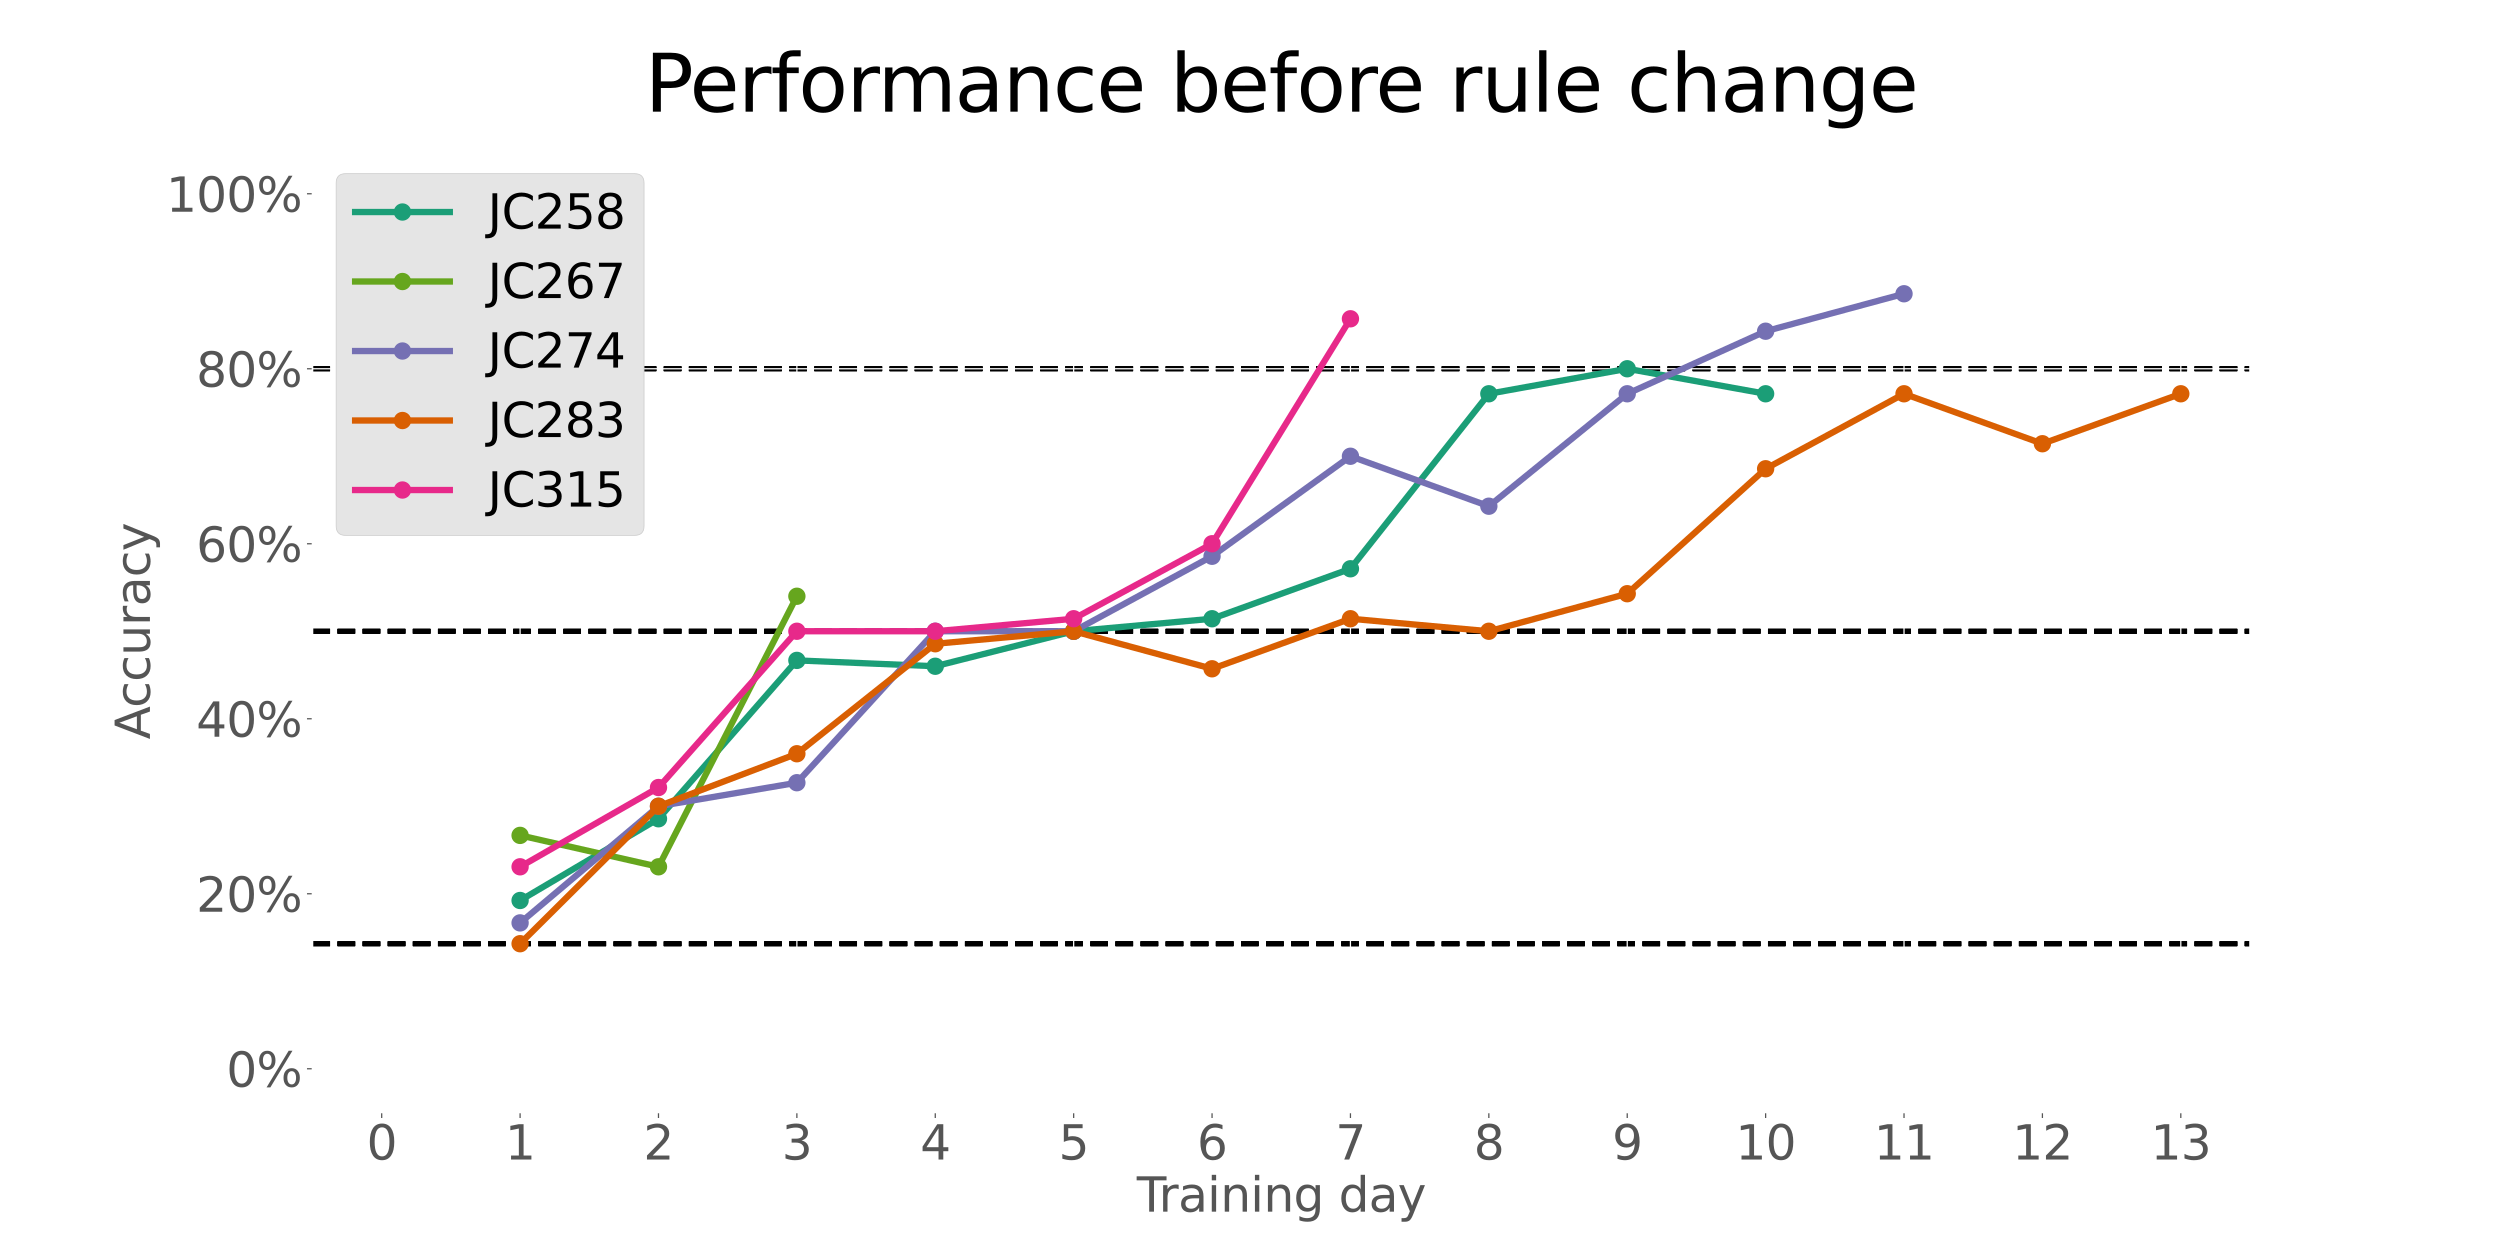 <?xml version="1.0" encoding="utf-8" standalone="no"?>
<!DOCTYPE svg PUBLIC "-//W3C//DTD SVG 1.1//EN"
  "http://www.w3.org/Graphics/SVG/1.1/DTD/svg11.dtd">
<svg xmlns:xlink="http://www.w3.org/1999/xlink" width="1584pt" height="792pt" viewBox="0 0 1584 792" xmlns="http://www.w3.org/2000/svg" version="1.1">
 <defs>
  <style type="text/css">*{stroke-linejoin: round; stroke-linecap: butt}</style>
 </defs>
 <g id="figure_1">
  <g id="patch_1">
   <path d="M 0 792 
L 1584 792 
L 1584 0 
L 0 0 
z
" style="fill: #ffffff"/>
  </g>
  <g id="axes_1">
   <g id="patch_2">
    <path d="M 198 704.88 
L 1425.6 704.88 
L 1425.6 95.04 
L 198 95.04 
z
" style="fill: #ffffff"/>
   </g>
   <g id="line2d_1">
    <path d="M 198 399.96 
L 1425.6 399.96 
" clip-path="url(#pe5553d78dd)" style="fill: none; stroke-dasharray: 11.1,4.8; stroke-dashoffset: 0; stroke: #000000; stroke-width: 3"/>
   </g>
   <g id="line2d_2">
    <path d="M 198 233.64 
L 1425.6 233.64 
" clip-path="url(#pe5553d78dd)" style="fill: none; stroke-dasharray: 11.1,4.8; stroke-dashoffset: 0; stroke: #000000; stroke-width: 3"/>
   </g>
   <g id="line2d_3">
    <path d="M 198 597.96 
L 1425.6 597.96 
" clip-path="url(#pe5553d78dd)" style="fill: none; stroke-dasharray: 11.1,4.8; stroke-dashoffset: 0; stroke: #000000; stroke-width: 3"/>
   </g>
   <g id="line2d_4">
    <path d="M 198 399.96 
L 1425.6 399.96 
" clip-path="url(#pe5553d78dd)" style="fill: none; stroke-dasharray: 11.1,4.8; stroke-dashoffset: 0; stroke: #000000; stroke-width: 3"/>
   </g>
   <g id="line2d_5">
    <path d="M 198 233.64 
L 1425.6 233.64 
" clip-path="url(#pe5553d78dd)" style="fill: none; stroke-dasharray: 11.1,4.8; stroke-dashoffset: 0; stroke: #000000; stroke-width: 3"/>
   </g>
   <g id="line2d_6">
    <path d="M 198 597.96 
L 1425.6 597.96 
" clip-path="url(#pe5553d78dd)" style="fill: none; stroke-dasharray: 11.1,4.8; stroke-dashoffset: 0; stroke: #000000; stroke-width: 3"/>
   </g>
   <g id="line2d_7">
    <path d="M 198 399.96 
L 1425.6 399.96 
" clip-path="url(#pe5553d78dd)" style="fill: none; stroke-dasharray: 11.1,4.8; stroke-dashoffset: 0; stroke: #000000; stroke-width: 3"/>
   </g>
   <g id="line2d_8">
    <path d="M 198 233.64 
L 1425.6 233.64 
" clip-path="url(#pe5553d78dd)" style="fill: none; stroke-dasharray: 11.1,4.8; stroke-dashoffset: 0; stroke: #000000; stroke-width: 3"/>
   </g>
   <g id="line2d_9">
    <path d="M 198 597.96 
L 1425.6 597.96 
" clip-path="url(#pe5553d78dd)" style="fill: none; stroke-dasharray: 11.1,4.8; stroke-dashoffset: 0; stroke: #000000; stroke-width: 3"/>
   </g>
   <g id="line2d_10">
    <path d="M 198 399.96 
L 1425.6 399.96 
" clip-path="url(#pe5553d78dd)" style="fill: none; stroke-dasharray: 11.1,4.8; stroke-dashoffset: 0; stroke: #000000; stroke-width: 3"/>
   </g>
   <g id="line2d_11">
    <path d="M 198 233.64 
L 1425.6 233.64 
" clip-path="url(#pe5553d78dd)" style="fill: none; stroke-dasharray: 11.1,4.8; stroke-dashoffset: 0; stroke: #000000; stroke-width: 3"/>
   </g>
   <g id="line2d_12">
    <path d="M 198 597.96 
L 1425.6 597.96 
" clip-path="url(#pe5553d78dd)" style="fill: none; stroke-dasharray: 11.1,4.8; stroke-dashoffset: 0; stroke: #000000; stroke-width: 3"/>
   </g>
   <g id="line2d_13">
    <path d="M 198 399.96 
L 1425.6 399.96 
" clip-path="url(#pe5553d78dd)" style="fill: none; stroke-dasharray: 11.1,4.8; stroke-dashoffset: 0; stroke: #000000; stroke-width: 3"/>
   </g>
   <g id="line2d_14">
    <path d="M 198 233.64 
L 1425.6 233.64 
" clip-path="url(#pe5553d78dd)" style="fill: none; stroke-dasharray: 11.1,4.8; stroke-dashoffset: 0; stroke: #000000; stroke-width: 3"/>
   </g>
   <g id="line2d_15">
    <path d="M 198 597.96 
L 1425.6 597.96 
" clip-path="url(#pe5553d78dd)" style="fill: none; stroke-dasharray: 11.1,4.8; stroke-dashoffset: 0; stroke: #000000; stroke-width: 3"/>
   </g>
   <g id="matplotlib.axis_1">
    <g id="xtick_1">
     <g id="line2d_16">
      <path d="M 241.843 704.88 
L 241.843 95.04 
" clip-path="url(#pe5553d78dd)" style="fill: none; stroke: #ffffff; stroke-width: 0.8; stroke-linecap: square"/>
     </g>
     <g id="line2d_17">
      <defs>
       <path id="m80e8ce8a0a" d="M 0 0 
L 0 3.5 
" style="stroke: #555555; stroke-width: 0.8"/>
      </defs>
      <g>
       <use xlink:href="#m80e8ce8a0a" x="241.843" y="704.88" style="fill: #555555; stroke: #555555; stroke-width: 0.8"/>
      </g>
     </g>
     <g id="text_1">
      <!-- 0 -->
      <g style="fill: #555555" transform="translate(232.299 734.675)scale(0.3 -0.3)">
       <defs>
        <path id="DejaVuSans-30" d="M 2034 4250 
Q 1547 4250 1301 3770 
Q 1056 3291 1056 2328 
Q 1056 1369 1301 889 
Q 1547 409 2034 409 
Q 2525 409 2770 889 
Q 3016 1369 3016 2328 
Q 3016 3291 2770 3770 
Q 2525 4250 2034 4250 
z
M 2034 4750 
Q 2819 4750 3233 4129 
Q 3647 3509 3647 2328 
Q 3647 1150 3233 529 
Q 2819 -91 2034 -91 
Q 1250 -91 836 529 
Q 422 1150 422 2328 
Q 422 3509 836 4129 
Q 1250 4750 2034 4750 
z
" transform="scale(0.016)"/>
       </defs>
       <use xlink:href="#DejaVuSans-30"/>
      </g>
     </g>
    </g>
    <g id="xtick_2">
     <g id="line2d_18">
      <path d="M 329.529 704.88 
L 329.529 95.04 
" clip-path="url(#pe5553d78dd)" style="fill: none; stroke: #ffffff; stroke-width: 0.8; stroke-linecap: square"/>
     </g>
     <g id="line2d_19">
      <g>
       <use xlink:href="#m80e8ce8a0a" x="329.529" y="704.88" style="fill: #555555; stroke: #555555; stroke-width: 0.8"/>
      </g>
     </g>
     <g id="text_2">
      <!-- 1 -->
      <g style="fill: #555555" transform="translate(319.985 734.675)scale(0.3 -0.3)">
       <defs>
        <path id="DejaVuSans-31" d="M 794 531 
L 1825 531 
L 1825 4091 
L 703 3866 
L 703 4441 
L 1819 4666 
L 2450 4666 
L 2450 531 
L 3481 531 
L 3481 0 
L 794 0 
L 794 531 
z
" transform="scale(0.016)"/>
       </defs>
       <use xlink:href="#DejaVuSans-31"/>
      </g>
     </g>
    </g>
    <g id="xtick_3">
     <g id="line2d_20">
      <path d="M 417.214 704.88 
L 417.214 95.04 
" clip-path="url(#pe5553d78dd)" style="fill: none; stroke: #ffffff; stroke-width: 0.8; stroke-linecap: square"/>
     </g>
     <g id="line2d_21">
      <g>
       <use xlink:href="#m80e8ce8a0a" x="417.214" y="704.88" style="fill: #555555; stroke: #555555; stroke-width: 0.8"/>
      </g>
     </g>
     <g id="text_3">
      <!-- 2 -->
      <g style="fill: #555555" transform="translate(407.671 734.675)scale(0.3 -0.3)">
       <defs>
        <path id="DejaVuSans-32" d="M 1228 531 
L 3431 531 
L 3431 0 
L 469 0 
L 469 531 
Q 828 903 1448 1529 
Q 2069 2156 2228 2338 
Q 2531 2678 2651 2914 
Q 2772 3150 2772 3378 
Q 2772 3750 2511 3984 
Q 2250 4219 1831 4219 
Q 1534 4219 1204 4116 
Q 875 4013 500 3803 
L 500 4441 
Q 881 4594 1212 4672 
Q 1544 4750 1819 4750 
Q 2544 4750 2975 4387 
Q 3406 4025 3406 3419 
Q 3406 3131 3298 2873 
Q 3191 2616 2906 2266 
Q 2828 2175 2409 1742 
Q 1991 1309 1228 531 
z
" transform="scale(0.016)"/>
       </defs>
       <use xlink:href="#DejaVuSans-32"/>
      </g>
     </g>
    </g>
    <g id="xtick_4">
     <g id="line2d_22">
      <path d="M 504.9 704.88 
L 504.9 95.04 
" clip-path="url(#pe5553d78dd)" style="fill: none; stroke: #ffffff; stroke-width: 0.8; stroke-linecap: square"/>
     </g>
     <g id="line2d_23">
      <g>
       <use xlink:href="#m80e8ce8a0a" x="504.9" y="704.88" style="fill: #555555; stroke: #555555; stroke-width: 0.8"/>
      </g>
     </g>
     <g id="text_4">
      <!-- 3 -->
      <g style="fill: #555555" transform="translate(495.356 734.675)scale(0.3 -0.3)">
       <defs>
        <path id="DejaVuSans-33" d="M 2597 2516 
Q 3050 2419 3304 2112 
Q 3559 1806 3559 1356 
Q 3559 666 3084 287 
Q 2609 -91 1734 -91 
Q 1441 -91 1130 -33 
Q 819 25 488 141 
L 488 750 
Q 750 597 1062 519 
Q 1375 441 1716 441 
Q 2309 441 2620 675 
Q 2931 909 2931 1356 
Q 2931 1769 2642 2001 
Q 2353 2234 1838 2234 
L 1294 2234 
L 1294 2753 
L 1863 2753 
Q 2328 2753 2575 2939 
Q 2822 3125 2822 3475 
Q 2822 3834 2567 4026 
Q 2313 4219 1838 4219 
Q 1578 4219 1281 4162 
Q 984 4106 628 3988 
L 628 4550 
Q 988 4650 1302 4700 
Q 1616 4750 1894 4750 
Q 2613 4750 3031 4423 
Q 3450 4097 3450 3541 
Q 3450 3153 3228 2886 
Q 3006 2619 2597 2516 
z
" transform="scale(0.016)"/>
       </defs>
       <use xlink:href="#DejaVuSans-33"/>
      </g>
     </g>
    </g>
    <g id="xtick_5">
     <g id="line2d_24">
      <path d="M 592.586 704.88 
L 592.586 95.04 
" clip-path="url(#pe5553d78dd)" style="fill: none; stroke: #ffffff; stroke-width: 0.8; stroke-linecap: square"/>
     </g>
     <g id="line2d_25">
      <g>
       <use xlink:href="#m80e8ce8a0a" x="592.586" y="704.88" style="fill: #555555; stroke: #555555; stroke-width: 0.8"/>
      </g>
     </g>
     <g id="text_5">
      <!-- 4 -->
      <g style="fill: #555555" transform="translate(583.042 734.675)scale(0.3 -0.3)">
       <defs>
        <path id="DejaVuSans-34" d="M 2419 4116 
L 825 1625 
L 2419 1625 
L 2419 4116 
z
M 2253 4666 
L 3047 4666 
L 3047 1625 
L 3713 1625 
L 3713 1100 
L 3047 1100 
L 3047 0 
L 2419 0 
L 2419 1100 
L 313 1100 
L 313 1709 
L 2253 4666 
z
" transform="scale(0.016)"/>
       </defs>
       <use xlink:href="#DejaVuSans-34"/>
      </g>
     </g>
    </g>
    <g id="xtick_6">
     <g id="line2d_26">
      <path d="M 680.271 704.88 
L 680.271 95.04 
" clip-path="url(#pe5553d78dd)" style="fill: none; stroke: #ffffff; stroke-width: 0.8; stroke-linecap: square"/>
     </g>
     <g id="line2d_27">
      <g>
       <use xlink:href="#m80e8ce8a0a" x="680.271" y="704.88" style="fill: #555555; stroke: #555555; stroke-width: 0.8"/>
      </g>
     </g>
     <g id="text_6">
      <!-- 5 -->
      <g style="fill: #555555" transform="translate(670.728 734.675)scale(0.3 -0.3)">
       <defs>
        <path id="DejaVuSans-35" d="M 691 4666 
L 3169 4666 
L 3169 4134 
L 1269 4134 
L 1269 2991 
Q 1406 3038 1543 3061 
Q 1681 3084 1819 3084 
Q 2600 3084 3056 2656 
Q 3513 2228 3513 1497 
Q 3513 744 3044 326 
Q 2575 -91 1722 -91 
Q 1428 -91 1123 -41 
Q 819 9 494 109 
L 494 744 
Q 775 591 1075 516 
Q 1375 441 1709 441 
Q 2250 441 2565 725 
Q 2881 1009 2881 1497 
Q 2881 1984 2565 2268 
Q 2250 2553 1709 2553 
Q 1456 2553 1204 2497 
Q 953 2441 691 2322 
L 691 4666 
z
" transform="scale(0.016)"/>
       </defs>
       <use xlink:href="#DejaVuSans-35"/>
      </g>
     </g>
    </g>
    <g id="xtick_7">
     <g id="line2d_28">
      <path d="M 767.957 704.88 
L 767.957 95.04 
" clip-path="url(#pe5553d78dd)" style="fill: none; stroke: #ffffff; stroke-width: 0.8; stroke-linecap: square"/>
     </g>
     <g id="line2d_29">
      <g>
       <use xlink:href="#m80e8ce8a0a" x="767.957" y="704.88" style="fill: #555555; stroke: #555555; stroke-width: 0.8"/>
      </g>
     </g>
     <g id="text_7">
      <!-- 6 -->
      <g style="fill: #555555" transform="translate(758.413 734.675)scale(0.3 -0.3)">
       <defs>
        <path id="DejaVuSans-36" d="M 2113 2584 
Q 1688 2584 1439 2293 
Q 1191 2003 1191 1497 
Q 1191 994 1439 701 
Q 1688 409 2113 409 
Q 2538 409 2786 701 
Q 3034 994 3034 1497 
Q 3034 2003 2786 2293 
Q 2538 2584 2113 2584 
z
M 3366 4563 
L 3366 3988 
Q 3128 4100 2886 4159 
Q 2644 4219 2406 4219 
Q 1781 4219 1451 3797 
Q 1122 3375 1075 2522 
Q 1259 2794 1537 2939 
Q 1816 3084 2150 3084 
Q 2853 3084 3261 2657 
Q 3669 2231 3669 1497 
Q 3669 778 3244 343 
Q 2819 -91 2113 -91 
Q 1303 -91 875 529 
Q 447 1150 447 2328 
Q 447 3434 972 4092 
Q 1497 4750 2381 4750 
Q 2619 4750 2861 4703 
Q 3103 4656 3366 4563 
z
" transform="scale(0.016)"/>
       </defs>
       <use xlink:href="#DejaVuSans-36"/>
      </g>
     </g>
    </g>
    <g id="xtick_8">
     <g id="line2d_30">
      <path d="M 855.643 704.88 
L 855.643 95.04 
" clip-path="url(#pe5553d78dd)" style="fill: none; stroke: #ffffff; stroke-width: 0.8; stroke-linecap: square"/>
     </g>
     <g id="line2d_31">
      <g>
       <use xlink:href="#m80e8ce8a0a" x="855.643" y="704.88" style="fill: #555555; stroke: #555555; stroke-width: 0.8"/>
      </g>
     </g>
     <g id="text_8">
      <!-- 7 -->
      <g style="fill: #555555" transform="translate(846.099 734.675)scale(0.3 -0.3)">
       <defs>
        <path id="DejaVuSans-37" d="M 525 4666 
L 3525 4666 
L 3525 4397 
L 1831 0 
L 1172 0 
L 2766 4134 
L 525 4134 
L 525 4666 
z
" transform="scale(0.016)"/>
       </defs>
       <use xlink:href="#DejaVuSans-37"/>
      </g>
     </g>
    </g>
    <g id="xtick_9">
     <g id="line2d_32">
      <path d="M 943.329 704.88 
L 943.329 95.04 
" clip-path="url(#pe5553d78dd)" style="fill: none; stroke: #ffffff; stroke-width: 0.8; stroke-linecap: square"/>
     </g>
     <g id="line2d_33">
      <g>
       <use xlink:href="#m80e8ce8a0a" x="943.329" y="704.88" style="fill: #555555; stroke: #555555; stroke-width: 0.8"/>
      </g>
     </g>
     <g id="text_9">
      <!-- 8 -->
      <g style="fill: #555555" transform="translate(933.785 734.675)scale(0.3 -0.3)">
       <defs>
        <path id="DejaVuSans-38" d="M 2034 2216 
Q 1584 2216 1326 1975 
Q 1069 1734 1069 1313 
Q 1069 891 1326 650 
Q 1584 409 2034 409 
Q 2484 409 2743 651 
Q 3003 894 3003 1313 
Q 3003 1734 2745 1975 
Q 2488 2216 2034 2216 
z
M 1403 2484 
Q 997 2584 770 2862 
Q 544 3141 544 3541 
Q 544 4100 942 4425 
Q 1341 4750 2034 4750 
Q 2731 4750 3128 4425 
Q 3525 4100 3525 3541 
Q 3525 3141 3298 2862 
Q 3072 2584 2669 2484 
Q 3125 2378 3379 2068 
Q 3634 1759 3634 1313 
Q 3634 634 3220 271 
Q 2806 -91 2034 -91 
Q 1263 -91 848 271 
Q 434 634 434 1313 
Q 434 1759 690 2068 
Q 947 2378 1403 2484 
z
M 1172 3481 
Q 1172 3119 1398 2916 
Q 1625 2713 2034 2713 
Q 2441 2713 2670 2916 
Q 2900 3119 2900 3481 
Q 2900 3844 2670 4047 
Q 2441 4250 2034 4250 
Q 1625 4250 1398 4047 
Q 1172 3844 1172 3481 
z
" transform="scale(0.016)"/>
       </defs>
       <use xlink:href="#DejaVuSans-38"/>
      </g>
     </g>
    </g>
    <g id="xtick_10">
     <g id="line2d_34">
      <path d="M 1031.014 704.88 
L 1031.014 95.04 
" clip-path="url(#pe5553d78dd)" style="fill: none; stroke: #ffffff; stroke-width: 0.8; stroke-linecap: square"/>
     </g>
     <g id="line2d_35">
      <g>
       <use xlink:href="#m80e8ce8a0a" x="1031.014" y="704.88" style="fill: #555555; stroke: #555555; stroke-width: 0.8"/>
      </g>
     </g>
     <g id="text_10">
      <!-- 9 -->
      <g style="fill: #555555" transform="translate(1021.471 734.675)scale(0.3 -0.3)">
       <defs>
        <path id="DejaVuSans-39" d="M 703 97 
L 703 672 
Q 941 559 1184 500 
Q 1428 441 1663 441 
Q 2288 441 2617 861 
Q 2947 1281 2994 2138 
Q 2813 1869 2534 1725 
Q 2256 1581 1919 1581 
Q 1219 1581 811 2004 
Q 403 2428 403 3163 
Q 403 3881 828 4315 
Q 1253 4750 1959 4750 
Q 2769 4750 3195 4129 
Q 3622 3509 3622 2328 
Q 3622 1225 3098 567 
Q 2575 -91 1691 -91 
Q 1453 -91 1209 -44 
Q 966 3 703 97 
z
M 1959 2075 
Q 2384 2075 2632 2365 
Q 2881 2656 2881 3163 
Q 2881 3666 2632 3958 
Q 2384 4250 1959 4250 
Q 1534 4250 1286 3958 
Q 1038 3666 1038 3163 
Q 1038 2656 1286 2365 
Q 1534 2075 1959 2075 
z
" transform="scale(0.016)"/>
       </defs>
       <use xlink:href="#DejaVuSans-39"/>
      </g>
     </g>
    </g>
    <g id="xtick_11">
     <g id="line2d_36">
      <path d="M 1118.7 704.88 
L 1118.7 95.04 
" clip-path="url(#pe5553d78dd)" style="fill: none; stroke: #ffffff; stroke-width: 0.8; stroke-linecap: square"/>
     </g>
     <g id="line2d_37">
      <g>
       <use xlink:href="#m80e8ce8a0a" x="1118.7" y="704.88" style="fill: #555555; stroke: #555555; stroke-width: 0.8"/>
      </g>
     </g>
     <g id="text_11">
      <!-- 10 -->
      <g style="fill: #555555" transform="translate(1099.612 734.675)scale(0.3 -0.3)">
       <use xlink:href="#DejaVuSans-31"/>
       <use xlink:href="#DejaVuSans-30" x="63.623"/>
      </g>
     </g>
    </g>
    <g id="xtick_12">
     <g id="line2d_38">
      <path d="M 1206.386 704.88 
L 1206.386 95.04 
" clip-path="url(#pe5553d78dd)" style="fill: none; stroke: #ffffff; stroke-width: 0.8; stroke-linecap: square"/>
     </g>
     <g id="line2d_39">
      <g>
       <use xlink:href="#m80e8ce8a0a" x="1206.386" y="704.88" style="fill: #555555; stroke: #555555; stroke-width: 0.8"/>
      </g>
     </g>
     <g id="text_12">
      <!-- 11 -->
      <g style="fill: #555555" transform="translate(1187.298 734.675)scale(0.3 -0.3)">
       <use xlink:href="#DejaVuSans-31"/>
       <use xlink:href="#DejaVuSans-31" x="63.623"/>
      </g>
     </g>
    </g>
    <g id="xtick_13">
     <g id="line2d_40">
      <path d="M 1294.071 704.88 
L 1294.071 95.04 
" clip-path="url(#pe5553d78dd)" style="fill: none; stroke: #ffffff; stroke-width: 0.8; stroke-linecap: square"/>
     </g>
     <g id="line2d_41">
      <g>
       <use xlink:href="#m80e8ce8a0a" x="1294.071" y="704.88" style="fill: #555555; stroke: #555555; stroke-width: 0.8"/>
      </g>
     </g>
     <g id="text_13">
      <!-- 12 -->
      <g style="fill: #555555" transform="translate(1274.984 734.675)scale(0.3 -0.3)">
       <use xlink:href="#DejaVuSans-31"/>
       <use xlink:href="#DejaVuSans-32" x="63.623"/>
      </g>
     </g>
    </g>
    <g id="xtick_14">
     <g id="line2d_42">
      <path d="M 1381.757 704.88 
L 1381.757 95.04 
" clip-path="url(#pe5553d78dd)" style="fill: none; stroke: #ffffff; stroke-width: 0.8; stroke-linecap: square"/>
     </g>
     <g id="line2d_43">
      <g>
       <use xlink:href="#m80e8ce8a0a" x="1381.757" y="704.88" style="fill: #555555; stroke: #555555; stroke-width: 0.8"/>
      </g>
     </g>
     <g id="text_14">
      <!-- 13 -->
      <g style="fill: #555555" transform="translate(1362.67 734.675)scale(0.3 -0.3)">
       <use xlink:href="#DejaVuSans-31"/>
       <use xlink:href="#DejaVuSans-33" x="63.623"/>
      </g>
     </g>
    </g>
    <g id="text_15">
     <!-- Training day -->
     <g style="fill: #555555" transform="translate(720.263 767.71)scale(0.3 -0.3)">
      <defs>
       <path id="DejaVuSans-54" d="M -19 4666 
L 3928 4666 
L 3928 4134 
L 2272 4134 
L 2272 0 
L 1638 0 
L 1638 4134 
L -19 4134 
L -19 4666 
z
" transform="scale(0.016)"/>
       <path id="DejaVuSans-72" d="M 2631 2963 
Q 2534 3019 2420 3045 
Q 2306 3072 2169 3072 
Q 1681 3072 1420 2755 
Q 1159 2438 1159 1844 
L 1159 0 
L 581 0 
L 581 3500 
L 1159 3500 
L 1159 2956 
Q 1341 3275 1631 3429 
Q 1922 3584 2338 3584 
Q 2397 3584 2469 3576 
Q 2541 3569 2628 3553 
L 2631 2963 
z
" transform="scale(0.016)"/>
       <path id="DejaVuSans-61" d="M 2194 1759 
Q 1497 1759 1228 1600 
Q 959 1441 959 1056 
Q 959 750 1161 570 
Q 1363 391 1709 391 
Q 2188 391 2477 730 
Q 2766 1069 2766 1631 
L 2766 1759 
L 2194 1759 
z
M 3341 1997 
L 3341 0 
L 2766 0 
L 2766 531 
Q 2569 213 2275 61 
Q 1981 -91 1556 -91 
Q 1019 -91 701 211 
Q 384 513 384 1019 
Q 384 1609 779 1909 
Q 1175 2209 1959 2209 
L 2766 2209 
L 2766 2266 
Q 2766 2663 2505 2880 
Q 2244 3097 1772 3097 
Q 1472 3097 1187 3025 
Q 903 2953 641 2809 
L 641 3341 
Q 956 3463 1253 3523 
Q 1550 3584 1831 3584 
Q 2591 3584 2966 3190 
Q 3341 2797 3341 1997 
z
" transform="scale(0.016)"/>
       <path id="DejaVuSans-69" d="M 603 3500 
L 1178 3500 
L 1178 0 
L 603 0 
L 603 3500 
z
M 603 4863 
L 1178 4863 
L 1178 4134 
L 603 4134 
L 603 4863 
z
" transform="scale(0.016)"/>
       <path id="DejaVuSans-6e" d="M 3513 2113 
L 3513 0 
L 2938 0 
L 2938 2094 
Q 2938 2591 2744 2837 
Q 2550 3084 2163 3084 
Q 1697 3084 1428 2787 
Q 1159 2491 1159 1978 
L 1159 0 
L 581 0 
L 581 3500 
L 1159 3500 
L 1159 2956 
Q 1366 3272 1645 3428 
Q 1925 3584 2291 3584 
Q 2894 3584 3203 3211 
Q 3513 2838 3513 2113 
z
" transform="scale(0.016)"/>
       <path id="DejaVuSans-67" d="M 2906 1791 
Q 2906 2416 2648 2759 
Q 2391 3103 1925 3103 
Q 1463 3103 1205 2759 
Q 947 2416 947 1791 
Q 947 1169 1205 825 
Q 1463 481 1925 481 
Q 2391 481 2648 825 
Q 2906 1169 2906 1791 
z
M 3481 434 
Q 3481 -459 3084 -895 
Q 2688 -1331 1869 -1331 
Q 1566 -1331 1297 -1286 
Q 1028 -1241 775 -1147 
L 775 -588 
Q 1028 -725 1275 -790 
Q 1522 -856 1778 -856 
Q 2344 -856 2625 -561 
Q 2906 -266 2906 331 
L 2906 616 
Q 2728 306 2450 153 
Q 2172 0 1784 0 
Q 1141 0 747 490 
Q 353 981 353 1791 
Q 353 2603 747 3093 
Q 1141 3584 1784 3584 
Q 2172 3584 2450 3431 
Q 2728 3278 2906 2969 
L 2906 3500 
L 3481 3500 
L 3481 434 
z
" transform="scale(0.016)"/>
       <path id="DejaVuSans-20" transform="scale(0.016)"/>
       <path id="DejaVuSans-64" d="M 2906 2969 
L 2906 4863 
L 3481 4863 
L 3481 0 
L 2906 0 
L 2906 525 
Q 2725 213 2448 61 
Q 2172 -91 1784 -91 
Q 1150 -91 751 415 
Q 353 922 353 1747 
Q 353 2572 751 3078 
Q 1150 3584 1784 3584 
Q 2172 3584 2448 3432 
Q 2725 3281 2906 2969 
z
M 947 1747 
Q 947 1113 1208 752 
Q 1469 391 1925 391 
Q 2381 391 2643 752 
Q 2906 1113 2906 1747 
Q 2906 2381 2643 2742 
Q 2381 3103 1925 3103 
Q 1469 3103 1208 2742 
Q 947 2381 947 1747 
z
" transform="scale(0.016)"/>
       <path id="DejaVuSans-79" d="M 2059 -325 
Q 1816 -950 1584 -1140 
Q 1353 -1331 966 -1331 
L 506 -1331 
L 506 -850 
L 844 -850 
Q 1081 -850 1212 -737 
Q 1344 -625 1503 -206 
L 1606 56 
L 191 3500 
L 800 3500 
L 1894 763 
L 2988 3500 
L 3597 3500 
L 2059 -325 
z
" transform="scale(0.016)"/>
      </defs>
      <use xlink:href="#DejaVuSans-54"/>
      <use xlink:href="#DejaVuSans-72" x="46.334"/>
      <use xlink:href="#DejaVuSans-61" x="87.447"/>
      <use xlink:href="#DejaVuSans-69" x="148.727"/>
      <use xlink:href="#DejaVuSans-6e" x="176.51"/>
      <use xlink:href="#DejaVuSans-69" x="239.889"/>
      <use xlink:href="#DejaVuSans-6e" x="267.672"/>
      <use xlink:href="#DejaVuSans-67" x="331.051"/>
      <use xlink:href="#DejaVuSans-20" x="394.527"/>
      <use xlink:href="#DejaVuSans-64" x="426.314"/>
      <use xlink:href="#DejaVuSans-61" x="489.791"/>
      <use xlink:href="#DejaVuSans-79" x="551.07"/>
     </g>
    </g>
   </g>
   <g id="matplotlib.axis_2">
    <g id="ytick_1">
     <g id="line2d_44">
      <path d="M 198 677.16 
L 1425.6 677.16 
" clip-path="url(#pe5553d78dd)" style="fill: none; stroke: #ffffff; stroke-width: 0.8; stroke-linecap: square"/>
     </g>
     <g id="line2d_45">
      <defs>
       <path id="m3e05d9af79" d="M 0 0 
L -3.5 0 
" style="stroke: #555555; stroke-width: 0.8"/>
      </defs>
      <g>
       <use xlink:href="#m3e05d9af79" x="198" y="677.16" style="fill: #555555; stroke: #555555; stroke-width: 0.8"/>
      </g>
     </g>
     <g id="text_16">
      <!-- 0% -->
      <g style="fill: #555555" transform="translate(143.408 688.558)scale(0.3 -0.3)">
       <defs>
        <path id="DejaVuSans-25" d="M 4653 2053 
Q 4381 2053 4226 1822 
Q 4072 1591 4072 1178 
Q 4072 772 4226 539 
Q 4381 306 4653 306 
Q 4919 306 5073 539 
Q 5228 772 5228 1178 
Q 5228 1588 5073 1820 
Q 4919 2053 4653 2053 
z
M 4653 2450 
Q 5147 2450 5437 2106 
Q 5728 1763 5728 1178 
Q 5728 594 5436 251 
Q 5144 -91 4653 -91 
Q 4153 -91 3862 251 
Q 3572 594 3572 1178 
Q 3572 1766 3864 2108 
Q 4156 2450 4653 2450 
z
M 1428 4353 
Q 1159 4353 1004 4120 
Q 850 3888 850 3481 
Q 850 3069 1003 2837 
Q 1156 2606 1428 2606 
Q 1700 2606 1854 2837 
Q 2009 3069 2009 3481 
Q 2009 3884 1853 4118 
Q 1697 4353 1428 4353 
z
M 4250 4750 
L 4750 4750 
L 1831 -91 
L 1331 -91 
L 4250 4750 
z
M 1428 4750 
Q 1922 4750 2215 4408 
Q 2509 4066 2509 3481 
Q 2509 2891 2217 2550 
Q 1925 2209 1428 2209 
Q 931 2209 642 2551 
Q 353 2894 353 3481 
Q 353 4063 643 4406 
Q 934 4750 1428 4750 
z
" transform="scale(0.016)"/>
       </defs>
       <use xlink:href="#DejaVuSans-30"/>
       <use xlink:href="#DejaVuSans-25" x="63.623"/>
      </g>
     </g>
    </g>
    <g id="ytick_2">
     <g id="line2d_46">
      <path d="M 198 566.28 
L 1425.6 566.28 
" clip-path="url(#pe5553d78dd)" style="fill: none; stroke: #ffffff; stroke-width: 0.8; stroke-linecap: square"/>
     </g>
     <g id="line2d_47">
      <g>
       <use xlink:href="#m3e05d9af79" x="198" y="566.28" style="fill: #555555; stroke: #555555; stroke-width: 0.8"/>
      </g>
     </g>
     <g id="text_17">
      <!-- 20% -->
      <g style="fill: #555555" transform="translate(124.32 577.678)scale(0.3 -0.3)">
       <use xlink:href="#DejaVuSans-32"/>
       <use xlink:href="#DejaVuSans-30" x="63.623"/>
       <use xlink:href="#DejaVuSans-25" x="127.246"/>
      </g>
     </g>
    </g>
    <g id="ytick_3">
     <g id="line2d_48">
      <path d="M 198 455.4 
L 1425.6 455.4 
" clip-path="url(#pe5553d78dd)" style="fill: none; stroke: #ffffff; stroke-width: 0.8; stroke-linecap: square"/>
     </g>
     <g id="line2d_49">
      <g>
       <use xlink:href="#m3e05d9af79" x="198" y="455.4" style="fill: #555555; stroke: #555555; stroke-width: 0.8"/>
      </g>
     </g>
     <g id="text_18">
      <!-- 40% -->
      <g style="fill: #555555" transform="translate(124.32 466.798)scale(0.3 -0.3)">
       <use xlink:href="#DejaVuSans-34"/>
       <use xlink:href="#DejaVuSans-30" x="63.623"/>
       <use xlink:href="#DejaVuSans-25" x="127.246"/>
      </g>
     </g>
    </g>
    <g id="ytick_4">
     <g id="line2d_50">
      <path d="M 198 344.52 
L 1425.6 344.52 
" clip-path="url(#pe5553d78dd)" style="fill: none; stroke: #ffffff; stroke-width: 0.8; stroke-linecap: square"/>
     </g>
     <g id="line2d_51">
      <g>
       <use xlink:href="#m3e05d9af79" x="198" y="344.52" style="fill: #555555; stroke: #555555; stroke-width: 0.8"/>
      </g>
     </g>
     <g id="text_19">
      <!-- 60% -->
      <g style="fill: #555555" transform="translate(124.32 355.918)scale(0.3 -0.3)">
       <use xlink:href="#DejaVuSans-36"/>
       <use xlink:href="#DejaVuSans-30" x="63.623"/>
       <use xlink:href="#DejaVuSans-25" x="127.246"/>
      </g>
     </g>
    </g>
    <g id="ytick_5">
     <g id="line2d_52">
      <path d="M 198 233.64 
L 1425.6 233.64 
" clip-path="url(#pe5553d78dd)" style="fill: none; stroke: #ffffff; stroke-width: 0.8; stroke-linecap: square"/>
     </g>
     <g id="line2d_53">
      <g>
       <use xlink:href="#m3e05d9af79" x="198" y="233.64" style="fill: #555555; stroke: #555555; stroke-width: 0.8"/>
      </g>
     </g>
     <g id="text_20">
      <!-- 80% -->
      <g style="fill: #555555" transform="translate(124.32 245.038)scale(0.3 -0.3)">
       <use xlink:href="#DejaVuSans-38"/>
       <use xlink:href="#DejaVuSans-30" x="63.623"/>
       <use xlink:href="#DejaVuSans-25" x="127.246"/>
      </g>
     </g>
    </g>
    <g id="ytick_6">
     <g id="line2d_54">
      <path d="M 198 122.76 
L 1425.6 122.76 
" clip-path="url(#pe5553d78dd)" style="fill: none; stroke: #ffffff; stroke-width: 0.8; stroke-linecap: square"/>
     </g>
     <g id="line2d_55">
      <g>
       <use xlink:href="#m3e05d9af79" x="198" y="122.76" style="fill: #555555; stroke: #555555; stroke-width: 0.8"/>
      </g>
     </g>
     <g id="text_21">
      <!-- 100% -->
      <g style="fill: #555555" transform="translate(105.233 134.158)scale(0.3 -0.3)">
       <use xlink:href="#DejaVuSans-31"/>
       <use xlink:href="#DejaVuSans-30" x="63.623"/>
       <use xlink:href="#DejaVuSans-30" x="127.246"/>
       <use xlink:href="#DejaVuSans-25" x="190.869"/>
      </g>
     </g>
    </g>
    <g id="text_22">
     <!-- Accuracy -->
     <g style="fill: #555555" transform="translate(94.994 468.444)rotate(-90)scale(0.3 -0.3)">
      <defs>
       <path id="DejaVuSans-41" d="M 2188 4044 
L 1331 1722 
L 3047 1722 
L 2188 4044 
z
M 1831 4666 
L 2547 4666 
L 4325 0 
L 3669 0 
L 3244 1197 
L 1141 1197 
L 716 0 
L 50 0 
L 1831 4666 
z
" transform="scale(0.016)"/>
       <path id="DejaVuSans-63" d="M 3122 3366 
L 3122 2828 
Q 2878 2963 2633 3030 
Q 2388 3097 2138 3097 
Q 1578 3097 1268 2742 
Q 959 2388 959 1747 
Q 959 1106 1268 751 
Q 1578 397 2138 397 
Q 2388 397 2633 464 
Q 2878 531 3122 666 
L 3122 134 
Q 2881 22 2623 -34 
Q 2366 -91 2075 -91 
Q 1284 -91 818 406 
Q 353 903 353 1747 
Q 353 2603 823 3093 
Q 1294 3584 2113 3584 
Q 2378 3584 2631 3529 
Q 2884 3475 3122 3366 
z
" transform="scale(0.016)"/>
       <path id="DejaVuSans-75" d="M 544 1381 
L 544 3500 
L 1119 3500 
L 1119 1403 
Q 1119 906 1312 657 
Q 1506 409 1894 409 
Q 2359 409 2629 706 
Q 2900 1003 2900 1516 
L 2900 3500 
L 3475 3500 
L 3475 0 
L 2900 0 
L 2900 538 
Q 2691 219 2414 64 
Q 2138 -91 1772 -91 
Q 1169 -91 856 284 
Q 544 659 544 1381 
z
M 1991 3584 
L 1991 3584 
z
" transform="scale(0.016)"/>
      </defs>
      <use xlink:href="#DejaVuSans-41"/>
      <use xlink:href="#DejaVuSans-63" x="66.658"/>
      <use xlink:href="#DejaVuSans-63" x="121.639"/>
      <use xlink:href="#DejaVuSans-75" x="176.619"/>
      <use xlink:href="#DejaVuSans-72" x="239.998"/>
      <use xlink:href="#DejaVuSans-61" x="281.111"/>
      <use xlink:href="#DejaVuSans-63" x="342.391"/>
      <use xlink:href="#DejaVuSans-79" x="397.371"/>
     </g>
    </g>
   </g>
   <g id="line2d_56">
    <path d="M 329.529 570.549 
L 417.214 518.768 
L 504.9 418.422 
L 592.586 422.136 
L 680.271 399.96 
L 767.957 392.032 
L 855.643 360.376 
L 943.329 249.496 
L 1031.014 233.64 
L 1118.7 249.496 
" clip-path="url(#pe5553d78dd)" style="fill: none; stroke: #1b9e77; stroke-width: 4; stroke-linecap: square"/>
    <defs>
     <path id="me863999156" d="M 0 5 
C 1.326 5 2.598 4.473 3.536 3.536 
C 4.473 2.598 5 1.326 5 0 
C 5 -1.326 4.473 -2.598 3.536 -3.536 
C 2.598 -4.473 1.326 -5 0 -5 
C -1.326 -5 -2.598 -4.473 -3.536 -3.536 
C -4.473 -2.598 -5 -1.326 -5 0 
C -5 1.326 -4.473 2.598 -3.536 3.536 
C -2.598 4.473 -1.326 5 0 5 
z
" style="stroke: #1b9e77"/>
    </defs>
    <g clip-path="url(#pe5553d78dd)">
     <use xlink:href="#me863999156" x="329.529" y="570.549" style="fill: #1b9e77; stroke: #1b9e77"/>
     <use xlink:href="#me863999156" x="417.214" y="518.768" style="fill: #1b9e77; stroke: #1b9e77"/>
     <use xlink:href="#me863999156" x="504.9" y="418.422" style="fill: #1b9e77; stroke: #1b9e77"/>
     <use xlink:href="#me863999156" x="592.586" y="422.136" style="fill: #1b9e77; stroke: #1b9e77"/>
     <use xlink:href="#me863999156" x="680.271" y="399.96" style="fill: #1b9e77; stroke: #1b9e77"/>
     <use xlink:href="#me863999156" x="767.957" y="392.032" style="fill: #1b9e77; stroke: #1b9e77"/>
     <use xlink:href="#me863999156" x="855.643" y="360.376" style="fill: #1b9e77; stroke: #1b9e77"/>
     <use xlink:href="#me863999156" x="943.329" y="249.496" style="fill: #1b9e77; stroke: #1b9e77"/>
     <use xlink:href="#me863999156" x="1031.014" y="233.64" style="fill: #1b9e77; stroke: #1b9e77"/>
     <use xlink:href="#me863999156" x="1118.7" y="249.496" style="fill: #1b9e77; stroke: #1b9e77"/>
    </g>
   </g>
   <g id="line2d_57">
    <path d="M 329.529 529.302 
L 417.214 549.204 
L 504.9 377.784 
" clip-path="url(#pe5553d78dd)" style="fill: none; stroke: #66a61e; stroke-width: 4; stroke-linecap: square"/>
    <defs>
     <path id="m5a5276dfe4" d="M 0 5 
C 1.326 5 2.598 4.473 3.536 3.536 
C 4.473 2.598 5 1.326 5 0 
C 5 -1.326 4.473 -2.598 3.536 -3.536 
C 2.598 -4.473 1.326 -5 0 -5 
C -1.326 -5 -2.598 -4.473 -3.536 -3.536 
C -4.473 -2.598 -5 -1.326 -5 0 
C -5 1.326 -4.473 2.598 -3.536 3.536 
C -2.598 4.473 -1.326 5 0 5 
z
" style="stroke: #66a61e"/>
    </defs>
    <g clip-path="url(#pe5553d78dd)">
     <use xlink:href="#m5a5276dfe4" x="329.529" y="529.302" style="fill: #66a61e; stroke: #66a61e"/>
     <use xlink:href="#m5a5276dfe4" x="417.214" y="549.204" style="fill: #66a61e; stroke: #66a61e"/>
     <use xlink:href="#m5a5276dfe4" x="504.9" y="377.784" style="fill: #66a61e; stroke: #66a61e"/>
    </g>
   </g>
   <g id="line2d_58">
    <path d="M 329.529 584.742 
L 417.214 510.84 
L 504.9 495.927 
L 592.586 399.96 
L 680.271 399.96 
L 767.957 352.448 
L 855.643 289.08 
L 943.329 320.736 
L 1031.014 249.496 
L 1118.7 209.856 
L 1206.386 186.128 
" clip-path="url(#pe5553d78dd)" style="fill: none; stroke: #7570b3; stroke-width: 4; stroke-linecap: square"/>
    <defs>
     <path id="m7eb83a1183" d="M 0 5 
C 1.326 5 2.598 4.473 3.536 3.536 
C 4.473 2.598 5 1.326 5 0 
C 5 -1.326 4.473 -2.598 3.536 -3.536 
C 2.598 -4.473 1.326 -5 0 -5 
C -1.326 -5 -2.598 -4.473 -3.536 -3.536 
C -4.473 -2.598 -5 -1.326 -5 0 
C -5 1.326 -4.473 2.598 -3.536 3.536 
C -2.598 4.473 -1.326 5 0 5 
z
" style="stroke: #7570b3"/>
    </defs>
    <g clip-path="url(#pe5553d78dd)">
     <use xlink:href="#m7eb83a1183" x="329.529" y="584.742" style="fill: #7570b3; stroke: #7570b3"/>
     <use xlink:href="#m7eb83a1183" x="417.214" y="510.84" style="fill: #7570b3; stroke: #7570b3"/>
     <use xlink:href="#m7eb83a1183" x="504.9" y="495.927" style="fill: #7570b3; stroke: #7570b3"/>
     <use xlink:href="#m7eb83a1183" x="592.586" y="399.96" style="fill: #7570b3; stroke: #7570b3"/>
     <use xlink:href="#m7eb83a1183" x="680.271" y="399.96" style="fill: #7570b3; stroke: #7570b3"/>
     <use xlink:href="#m7eb83a1183" x="767.957" y="352.448" style="fill: #7570b3; stroke: #7570b3"/>
     <use xlink:href="#m7eb83a1183" x="855.643" y="289.08" style="fill: #7570b3; stroke: #7570b3"/>
     <use xlink:href="#m7eb83a1183" x="943.329" y="320.736" style="fill: #7570b3; stroke: #7570b3"/>
     <use xlink:href="#m7eb83a1183" x="1031.014" y="249.496" style="fill: #7570b3; stroke: #7570b3"/>
     <use xlink:href="#m7eb83a1183" x="1118.7" y="209.856" style="fill: #7570b3; stroke: #7570b3"/>
     <use xlink:href="#m7eb83a1183" x="1206.386" y="186.128" style="fill: #7570b3; stroke: #7570b3"/>
    </g>
   </g>
   <g id="line2d_59">
    <path d="M 329.529 597.936 
L 417.214 510.84 
L 504.9 477.576 
L 592.586 407.888 
L 680.271 399.96 
L 767.957 423.744 
L 855.643 392.032 
L 943.329 399.96 
L 1031.014 376.176 
L 1118.7 297.008 
L 1206.386 249.496 
L 1294.071 281.152 
L 1381.757 249.496 
" clip-path="url(#pe5553d78dd)" style="fill: none; stroke: #d95f02; stroke-width: 4; stroke-linecap: square"/>
    <defs>
     <path id="m74cc8d1112" d="M 0 5 
C 1.326 5 2.598 4.473 3.536 3.536 
C 4.473 2.598 5 1.326 5 0 
C 5 -1.326 4.473 -2.598 3.536 -3.536 
C 2.598 -4.473 1.326 -5 0 -5 
C -1.326 -5 -2.598 -4.473 -3.536 -3.536 
C -4.473 -2.598 -5 -1.326 -5 0 
C -5 1.326 -4.473 2.598 -3.536 3.536 
C -2.598 4.473 -1.326 5 0 5 
z
" style="stroke: #d95f02"/>
    </defs>
    <g clip-path="url(#pe5553d78dd)">
     <use xlink:href="#m74cc8d1112" x="329.529" y="597.936" style="fill: #d95f02; stroke: #d95f02"/>
     <use xlink:href="#m74cc8d1112" x="417.214" y="510.84" style="fill: #d95f02; stroke: #d95f02"/>
     <use xlink:href="#m74cc8d1112" x="504.9" y="477.576" style="fill: #d95f02; stroke: #d95f02"/>
     <use xlink:href="#m74cc8d1112" x="592.586" y="407.888" style="fill: #d95f02; stroke: #d95f02"/>
     <use xlink:href="#m74cc8d1112" x="680.271" y="399.96" style="fill: #d95f02; stroke: #d95f02"/>
     <use xlink:href="#m74cc8d1112" x="767.957" y="423.744" style="fill: #d95f02; stroke: #d95f02"/>
     <use xlink:href="#m74cc8d1112" x="855.643" y="392.032" style="fill: #d95f02; stroke: #d95f02"/>
     <use xlink:href="#m74cc8d1112" x="943.329" y="399.96" style="fill: #d95f02; stroke: #d95f02"/>
     <use xlink:href="#m74cc8d1112" x="1031.014" y="376.176" style="fill: #d95f02; stroke: #d95f02"/>
     <use xlink:href="#m74cc8d1112" x="1118.7" y="297.008" style="fill: #d95f02; stroke: #d95f02"/>
     <use xlink:href="#m74cc8d1112" x="1206.386" y="249.496" style="fill: #d95f02; stroke: #d95f02"/>
     <use xlink:href="#m74cc8d1112" x="1294.071" y="281.152" style="fill: #d95f02; stroke: #d95f02"/>
     <use xlink:href="#m74cc8d1112" x="1381.757" y="249.496" style="fill: #d95f02; stroke: #d95f02"/>
    </g>
   </g>
   <g id="line2d_60">
    <path d="M 329.529 549.204 
L 417.214 498.976 
L 504.9 399.96 
L 592.586 399.96 
L 680.271 392.032 
L 767.957 344.52 
L 855.643 201.984 
" clip-path="url(#pe5553d78dd)" style="fill: none; stroke: #e7298a; stroke-width: 4; stroke-linecap: square"/>
    <defs>
     <path id="me7565b8622" d="M 0 5 
C 1.326 5 2.598 4.473 3.536 3.536 
C 4.473 2.598 5 1.326 5 0 
C 5 -1.326 4.473 -2.598 3.536 -3.536 
C 2.598 -4.473 1.326 -5 0 -5 
C -1.326 -5 -2.598 -4.473 -3.536 -3.536 
C -4.473 -2.598 -5 -1.326 -5 0 
C -5 1.326 -4.473 2.598 -3.536 3.536 
C -2.598 4.473 -1.326 5 0 5 
z
" style="stroke: #e7298a"/>
    </defs>
    <g clip-path="url(#pe5553d78dd)">
     <use xlink:href="#me7565b8622" x="329.529" y="549.204" style="fill: #e7298a; stroke: #e7298a"/>
     <use xlink:href="#me7565b8622" x="417.214" y="498.976" style="fill: #e7298a; stroke: #e7298a"/>
     <use xlink:href="#me7565b8622" x="504.9" y="399.96" style="fill: #e7298a; stroke: #e7298a"/>
     <use xlink:href="#me7565b8622" x="592.586" y="399.96" style="fill: #e7298a; stroke: #e7298a"/>
     <use xlink:href="#me7565b8622" x="680.271" y="392.032" style="fill: #e7298a; stroke: #e7298a"/>
     <use xlink:href="#me7565b8622" x="767.957" y="344.52" style="fill: #e7298a; stroke: #e7298a"/>
     <use xlink:href="#me7565b8622" x="855.643" y="201.984" style="fill: #e7298a; stroke: #e7298a"/>
    </g>
   </g>
   <g id="patch_3">
    <path d="M 198 704.88 
L 198 95.04 
" style="fill: none; stroke: #ffffff; stroke-linejoin: miter; stroke-linecap: square"/>
   </g>
   <g id="patch_4">
    <path d="M 1425.6 704.88 
L 1425.6 95.04 
" style="fill: none; stroke: #ffffff; stroke-linejoin: miter; stroke-linecap: square"/>
   </g>
   <g id="patch_5">
    <path d="M 198 704.88 
L 1425.6 704.88 
" style="fill: none; stroke: #ffffff; stroke-linejoin: miter; stroke-linecap: square"/>
   </g>
   <g id="patch_6">
    <path d="M 198 95.04 
L 1425.6 95.04 
" style="fill: none; stroke: #ffffff; stroke-linejoin: miter; stroke-linecap: square"/>
   </g>
   <g id="text_23">
    <!-- Performance before rule change -->
    <g transform="translate(408.648 70.745)scale(0.5 -0.5)">
     <defs>
      <path id="DejaVuSans-50" d="M 1259 4147 
L 1259 2394 
L 2053 2394 
Q 2494 2394 2734 2622 
Q 2975 2850 2975 3272 
Q 2975 3691 2734 3919 
Q 2494 4147 2053 4147 
L 1259 4147 
z
M 628 4666 
L 2053 4666 
Q 2838 4666 3239 4311 
Q 3641 3956 3641 3272 
Q 3641 2581 3239 2228 
Q 2838 1875 2053 1875 
L 1259 1875 
L 1259 0 
L 628 0 
L 628 4666 
z
" transform="scale(0.016)"/>
      <path id="DejaVuSans-65" d="M 3597 1894 
L 3597 1613 
L 953 1613 
Q 991 1019 1311 708 
Q 1631 397 2203 397 
Q 2534 397 2845 478 
Q 3156 559 3463 722 
L 3463 178 
Q 3153 47 2828 -22 
Q 2503 -91 2169 -91 
Q 1331 -91 842 396 
Q 353 884 353 1716 
Q 353 2575 817 3079 
Q 1281 3584 2069 3584 
Q 2775 3584 3186 3129 
Q 3597 2675 3597 1894 
z
M 3022 2063 
Q 3016 2534 2758 2815 
Q 2500 3097 2075 3097 
Q 1594 3097 1305 2825 
Q 1016 2553 972 2059 
L 3022 2063 
z
" transform="scale(0.016)"/>
      <path id="DejaVuSans-66" d="M 2375 4863 
L 2375 4384 
L 1825 4384 
Q 1516 4384 1395 4259 
Q 1275 4134 1275 3809 
L 1275 3500 
L 2222 3500 
L 2222 3053 
L 1275 3053 
L 1275 0 
L 697 0 
L 697 3053 
L 147 3053 
L 147 3500 
L 697 3500 
L 697 3744 
Q 697 4328 969 4595 
Q 1241 4863 1831 4863 
L 2375 4863 
z
" transform="scale(0.016)"/>
      <path id="DejaVuSans-6f" d="M 1959 3097 
Q 1497 3097 1228 2736 
Q 959 2375 959 1747 
Q 959 1119 1226 758 
Q 1494 397 1959 397 
Q 2419 397 2687 759 
Q 2956 1122 2956 1747 
Q 2956 2369 2687 2733 
Q 2419 3097 1959 3097 
z
M 1959 3584 
Q 2709 3584 3137 3096 
Q 3566 2609 3566 1747 
Q 3566 888 3137 398 
Q 2709 -91 1959 -91 
Q 1206 -91 779 398 
Q 353 888 353 1747 
Q 353 2609 779 3096 
Q 1206 3584 1959 3584 
z
" transform="scale(0.016)"/>
      <path id="DejaVuSans-6d" d="M 3328 2828 
Q 3544 3216 3844 3400 
Q 4144 3584 4550 3584 
Q 5097 3584 5394 3201 
Q 5691 2819 5691 2113 
L 5691 0 
L 5113 0 
L 5113 2094 
Q 5113 2597 4934 2840 
Q 4756 3084 4391 3084 
Q 3944 3084 3684 2787 
Q 3425 2491 3425 1978 
L 3425 0 
L 2847 0 
L 2847 2094 
Q 2847 2600 2669 2842 
Q 2491 3084 2119 3084 
Q 1678 3084 1418 2786 
Q 1159 2488 1159 1978 
L 1159 0 
L 581 0 
L 581 3500 
L 1159 3500 
L 1159 2956 
Q 1356 3278 1631 3431 
Q 1906 3584 2284 3584 
Q 2666 3584 2933 3390 
Q 3200 3197 3328 2828 
z
" transform="scale(0.016)"/>
      <path id="DejaVuSans-62" d="M 3116 1747 
Q 3116 2381 2855 2742 
Q 2594 3103 2138 3103 
Q 1681 3103 1420 2742 
Q 1159 2381 1159 1747 
Q 1159 1113 1420 752 
Q 1681 391 2138 391 
Q 2594 391 2855 752 
Q 3116 1113 3116 1747 
z
M 1159 2969 
Q 1341 3281 1617 3432 
Q 1894 3584 2278 3584 
Q 2916 3584 3314 3078 
Q 3713 2572 3713 1747 
Q 3713 922 3314 415 
Q 2916 -91 2278 -91 
Q 1894 -91 1617 61 
Q 1341 213 1159 525 
L 1159 0 
L 581 0 
L 581 4863 
L 1159 4863 
L 1159 2969 
z
" transform="scale(0.016)"/>
      <path id="DejaVuSans-6c" d="M 603 4863 
L 1178 4863 
L 1178 0 
L 603 0 
L 603 4863 
z
" transform="scale(0.016)"/>
      <path id="DejaVuSans-68" d="M 3513 2113 
L 3513 0 
L 2938 0 
L 2938 2094 
Q 2938 2591 2744 2837 
Q 2550 3084 2163 3084 
Q 1697 3084 1428 2787 
Q 1159 2491 1159 1978 
L 1159 0 
L 581 0 
L 581 4863 
L 1159 4863 
L 1159 2956 
Q 1366 3272 1645 3428 
Q 1925 3584 2291 3584 
Q 2894 3584 3203 3211 
Q 3513 2838 3513 2113 
z
" transform="scale(0.016)"/>
     </defs>
     <use xlink:href="#DejaVuSans-50"/>
     <use xlink:href="#DejaVuSans-65" x="56.678"/>
     <use xlink:href="#DejaVuSans-72" x="118.201"/>
     <use xlink:href="#DejaVuSans-66" x="159.314"/>
     <use xlink:href="#DejaVuSans-6f" x="194.52"/>
     <use xlink:href="#DejaVuSans-72" x="255.701"/>
     <use xlink:href="#DejaVuSans-6d" x="295.064"/>
     <use xlink:href="#DejaVuSans-61" x="392.477"/>
     <use xlink:href="#DejaVuSans-6e" x="453.756"/>
     <use xlink:href="#DejaVuSans-63" x="517.135"/>
     <use xlink:href="#DejaVuSans-65" x="572.115"/>
     <use xlink:href="#DejaVuSans-20" x="633.639"/>
     <use xlink:href="#DejaVuSans-62" x="665.426"/>
     <use xlink:href="#DejaVuSans-65" x="728.902"/>
     <use xlink:href="#DejaVuSans-66" x="790.426"/>
     <use xlink:href="#DejaVuSans-6f" x="825.631"/>
     <use xlink:href="#DejaVuSans-72" x="886.812"/>
     <use xlink:href="#DejaVuSans-65" x="925.676"/>
     <use xlink:href="#DejaVuSans-20" x="987.199"/>
     <use xlink:href="#DejaVuSans-72" x="1018.986"/>
     <use xlink:href="#DejaVuSans-75" x="1060.1"/>
     <use xlink:href="#DejaVuSans-6c" x="1123.479"/>
     <use xlink:href="#DejaVuSans-65" x="1151.262"/>
     <use xlink:href="#DejaVuSans-20" x="1212.785"/>
     <use xlink:href="#DejaVuSans-63" x="1244.572"/>
     <use xlink:href="#DejaVuSans-68" x="1299.553"/>
     <use xlink:href="#DejaVuSans-61" x="1362.932"/>
     <use xlink:href="#DejaVuSans-6e" x="1424.211"/>
     <use xlink:href="#DejaVuSans-67" x="1487.59"/>
     <use xlink:href="#DejaVuSans-65" x="1551.066"/>
    </g>
   </g>
   <g id="legend_1">
    <g id="patch_7">
     <path d="M 219 339.212 
L 402.061 339.212 
Q 408.061 339.212 408.061 333.212 
L 408.061 116.04 
Q 408.061 110.04 402.061 110.04 
L 219 110.04 
Q 213 110.04 213 116.04 
L 213 333.212 
Q 213 339.212 219 339.212 
z
" style="fill: #e5e5e5; stroke: #cccccc; stroke-width: 0.5; stroke-linejoin: miter"/>
    </g>
    <g id="line2d_61">
     <path d="M 225 134.335 
L 255 134.335 
L 285 134.335 
" style="fill: none; stroke: #1b9e77; stroke-width: 4; stroke-linecap: square"/>
     <g>
      <use xlink:href="#me863999156" x="255" y="134.335" style="fill: #1b9e77; stroke: #1b9e77"/>
     </g>
    </g>
    <g id="text_24">
     <!-- JC258 -->
     <g transform="translate(309 144.835)scale(0.3 -0.3)">
      <defs>
       <path id="DejaVuSans-4a" d="M 628 4666 
L 1259 4666 
L 1259 325 
Q 1259 -519 939 -900 
Q 619 -1281 -91 -1281 
L -331 -1281 
L -331 -750 
L -134 -750 
Q 284 -750 456 -515 
Q 628 -281 628 325 
L 628 4666 
z
" transform="scale(0.016)"/>
       <path id="DejaVuSans-43" d="M 4122 4306 
L 4122 3641 
Q 3803 3938 3442 4084 
Q 3081 4231 2675 4231 
Q 1875 4231 1450 3742 
Q 1025 3253 1025 2328 
Q 1025 1406 1450 917 
Q 1875 428 2675 428 
Q 3081 428 3442 575 
Q 3803 722 4122 1019 
L 4122 359 
Q 3791 134 3420 21 
Q 3050 -91 2638 -91 
Q 1578 -91 968 557 
Q 359 1206 359 2328 
Q 359 3453 968 4101 
Q 1578 4750 2638 4750 
Q 3056 4750 3426 4639 
Q 3797 4528 4122 4306 
z
" transform="scale(0.016)"/>
      </defs>
      <use xlink:href="#DejaVuSans-4a"/>
      <use xlink:href="#DejaVuSans-43" x="29.492"/>
      <use xlink:href="#DejaVuSans-32" x="99.316"/>
      <use xlink:href="#DejaVuSans-35" x="162.939"/>
      <use xlink:href="#DejaVuSans-38" x="226.562"/>
     </g>
    </g>
    <g id="line2d_62">
     <path d="M 225 178.37 
L 255 178.37 
L 285 178.37 
" style="fill: none; stroke: #66a61e; stroke-width: 4; stroke-linecap: square"/>
     <g>
      <use xlink:href="#m5a5276dfe4" x="255" y="178.37" style="fill: #66a61e; stroke: #66a61e"/>
     </g>
    </g>
    <g id="text_25">
     <!-- JC267 -->
     <g transform="translate(309 188.87)scale(0.3 -0.3)">
      <use xlink:href="#DejaVuSans-4a"/>
      <use xlink:href="#DejaVuSans-43" x="29.492"/>
      <use xlink:href="#DejaVuSans-32" x="99.316"/>
      <use xlink:href="#DejaVuSans-36" x="162.939"/>
      <use xlink:href="#DejaVuSans-37" x="226.562"/>
     </g>
    </g>
    <g id="line2d_63">
     <path d="M 225 222.404 
L 255 222.404 
L 285 222.404 
" style="fill: none; stroke: #7570b3; stroke-width: 4; stroke-linecap: square"/>
     <g>
      <use xlink:href="#m7eb83a1183" x="255" y="222.404" style="fill: #7570b3; stroke: #7570b3"/>
     </g>
    </g>
    <g id="text_26">
     <!-- JC274 -->
     <g transform="translate(309 232.904)scale(0.3 -0.3)">
      <use xlink:href="#DejaVuSans-4a"/>
      <use xlink:href="#DejaVuSans-43" x="29.492"/>
      <use xlink:href="#DejaVuSans-32" x="99.316"/>
      <use xlink:href="#DejaVuSans-37" x="162.939"/>
      <use xlink:href="#DejaVuSans-34" x="226.562"/>
     </g>
    </g>
    <g id="line2d_64">
     <path d="M 225 266.438 
L 255 266.438 
L 285 266.438 
" style="fill: none; stroke: #d95f02; stroke-width: 4; stroke-linecap: square"/>
     <g>
      <use xlink:href="#m74cc8d1112" x="255" y="266.438" style="fill: #d95f02; stroke: #d95f02"/>
     </g>
    </g>
    <g id="text_27">
     <!-- JC283 -->
     <g transform="translate(309 276.938)scale(0.3 -0.3)">
      <use xlink:href="#DejaVuSans-4a"/>
      <use xlink:href="#DejaVuSans-43" x="29.492"/>
      <use xlink:href="#DejaVuSans-32" x="99.316"/>
      <use xlink:href="#DejaVuSans-38" x="162.939"/>
      <use xlink:href="#DejaVuSans-33" x="226.562"/>
     </g>
    </g>
    <g id="line2d_65">
     <path d="M 225 310.473 
L 255 310.473 
L 285 310.473 
" style="fill: none; stroke: #e7298a; stroke-width: 4; stroke-linecap: square"/>
     <g>
      <use xlink:href="#me7565b8622" x="255" y="310.473" style="fill: #e7298a; stroke: #e7298a"/>
     </g>
    </g>
    <g id="text_28">
     <!-- JC315 -->
     <g transform="translate(309 320.973)scale(0.3 -0.3)">
      <use xlink:href="#DejaVuSans-4a"/>
      <use xlink:href="#DejaVuSans-43" x="29.492"/>
      <use xlink:href="#DejaVuSans-33" x="99.316"/>
      <use xlink:href="#DejaVuSans-31" x="162.939"/>
      <use xlink:href="#DejaVuSans-35" x="226.562"/>
     </g>
    </g>
   </g>
  </g>
 </g>
 <defs>
  <clipPath id="pe5553d78dd">
   <rect x="198" y="95.04" width="1227.6" height="609.84"/>
  </clipPath>
 </defs>
</svg>
